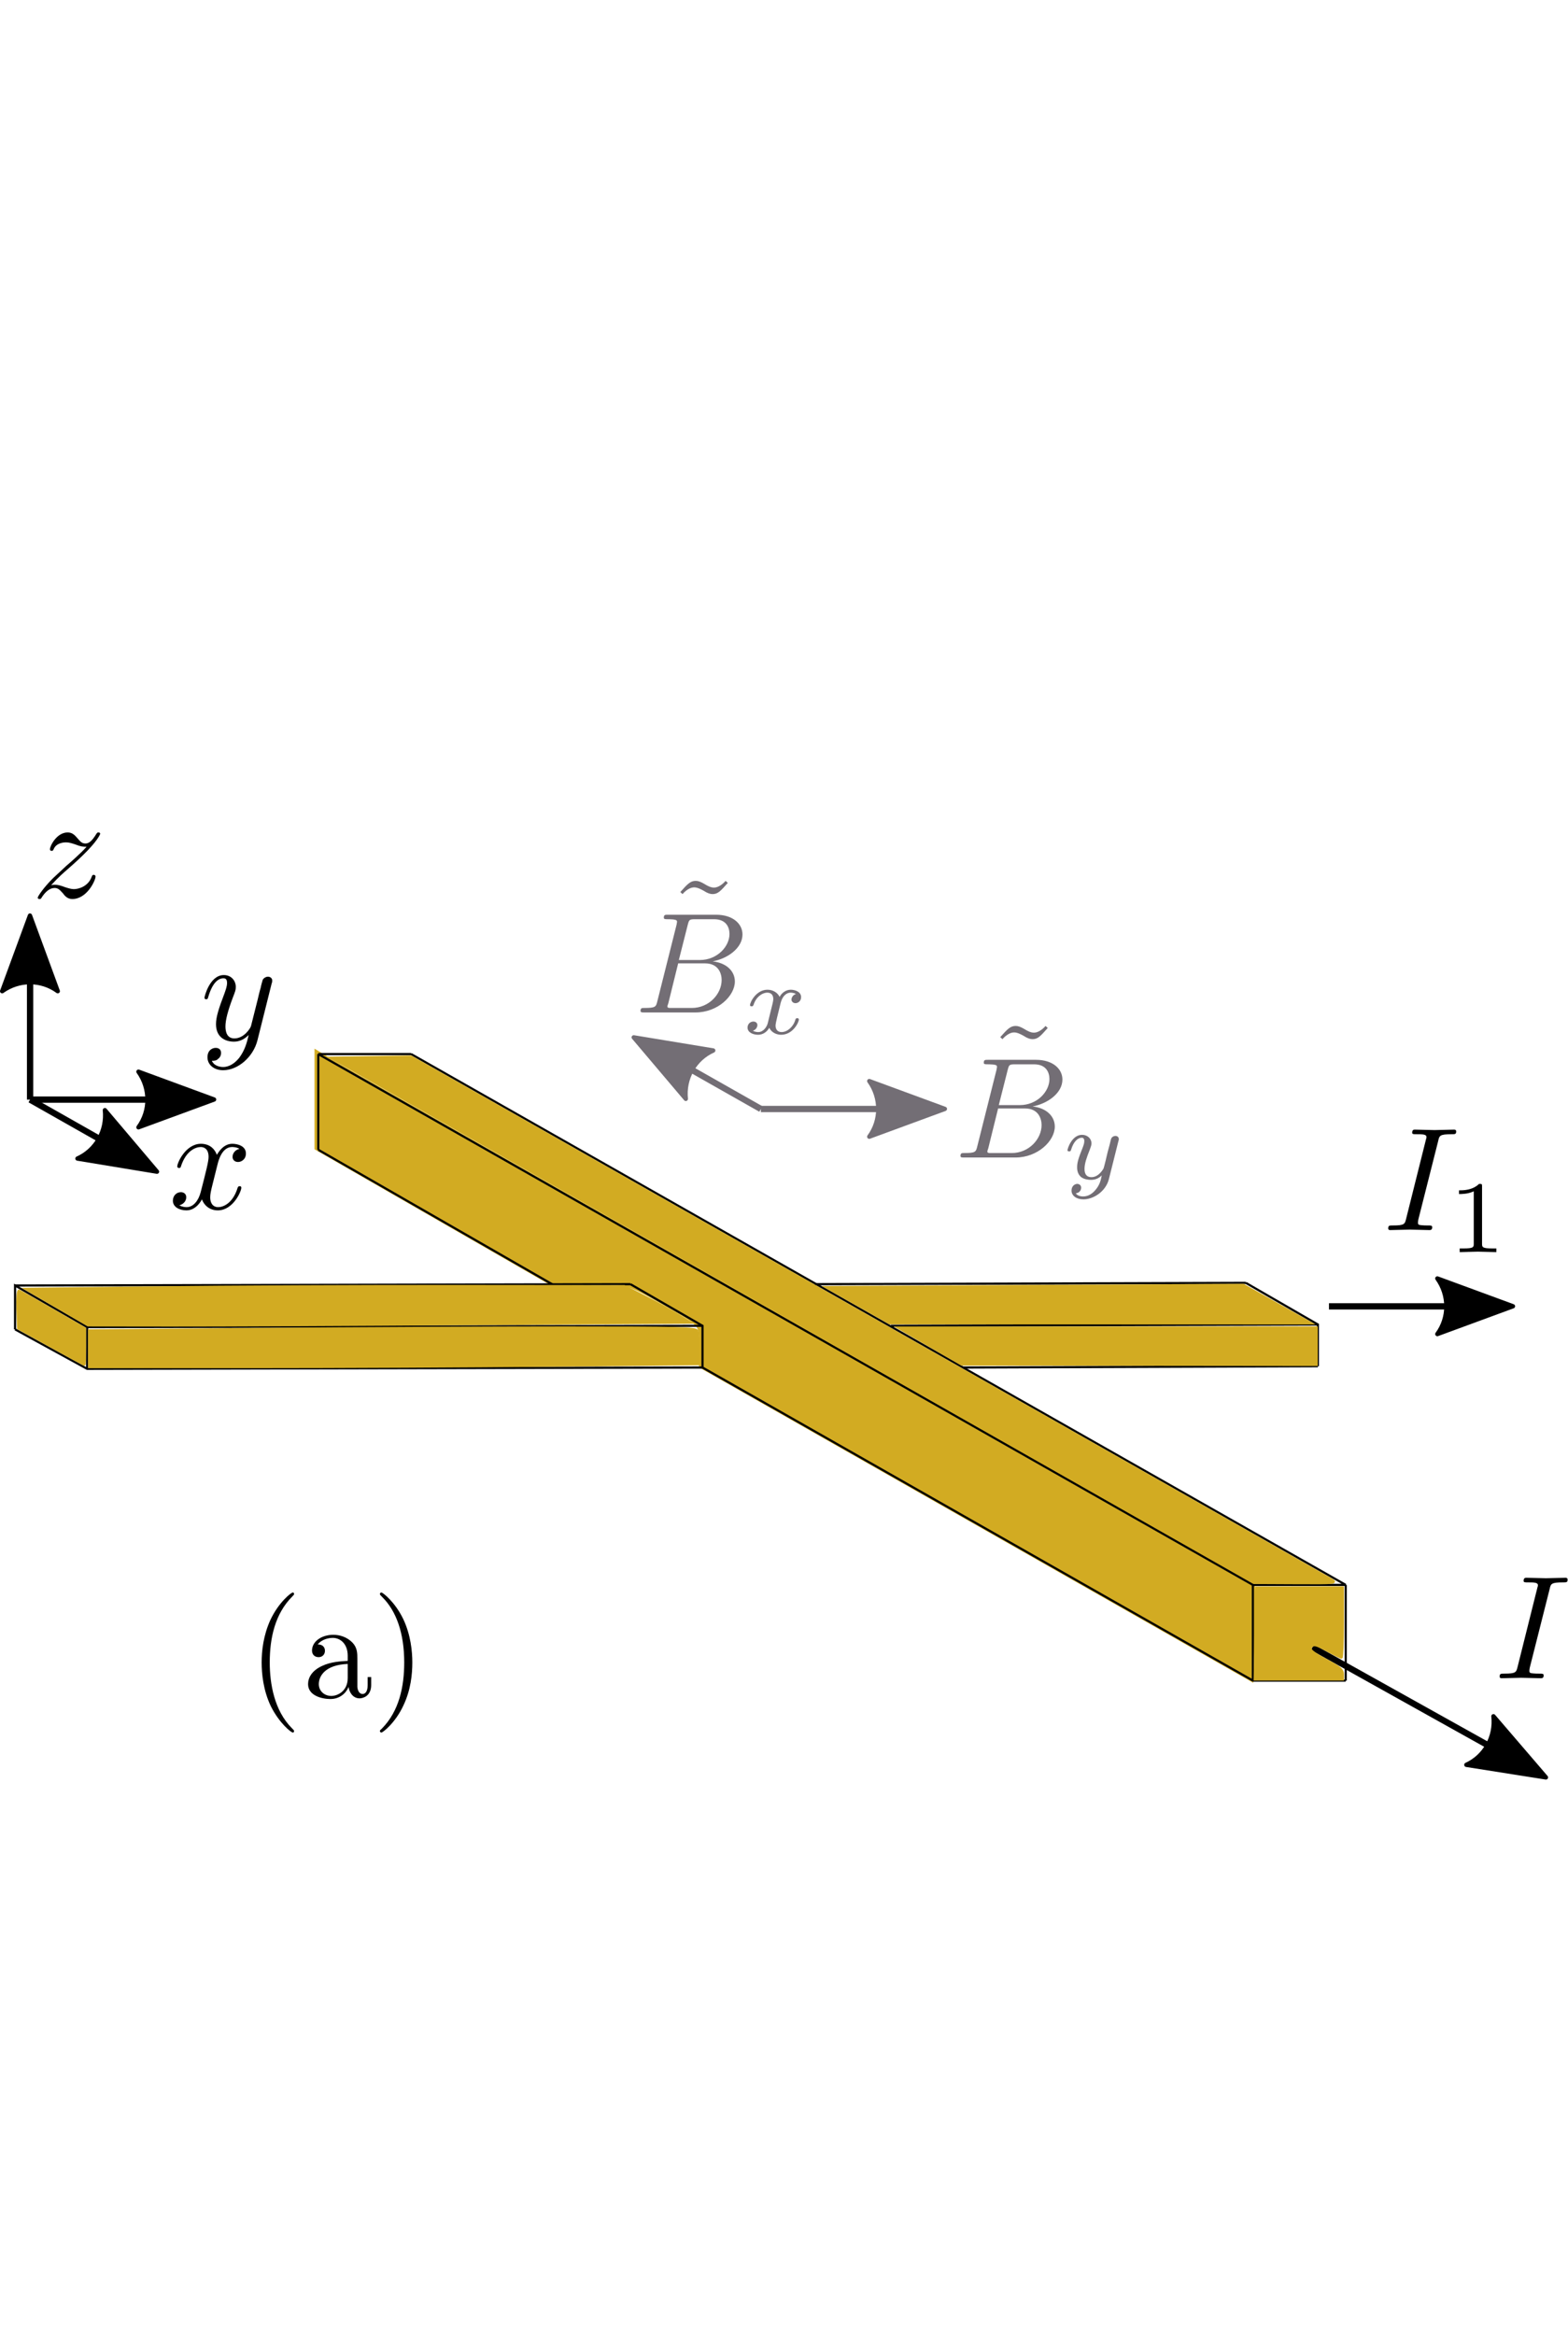 <?xml version="1.0" encoding="UTF-8" standalone="no"?>
<!-- Created with Inkscape (http://www.inkscape.org/) -->

<svg
   version="1.1"
   id="svg824"
   xml:space="preserve"
   width="565.149"
   height="841.406"
   viewBox="0 0 565.149 841.406"
   sodipodi:docname="dimple_margin.svg"
   inkscape:version="1.1.2 (b8e25be8, 2022-02-05)"
   xmlns:inkscape="http://www.inkscape.org/namespaces/inkscape"
   xmlns:sodipodi="http://sodipodi.sourceforge.net/DTD/sodipodi-0.dtd"
   xmlns="http://www.w3.org/2000/svg"
   xmlns:svg="http://www.w3.org/2000/svg"><defs
     id="defs828" /><sodipodi:namedview
     id="namedview826"
     pagecolor="#ffffff"
     bordercolor="#666666"
     borderopacity="1.0"
     inkscape:pageshadow="2"
     inkscape:pageopacity="0.0"
     inkscape:pagecheckerboard="0"
     showgrid="false"
     fit-margin-top="300"
     fit-margin-left="0"
     fit-margin-right="0"
     fit-margin-bottom="200"
     inkscape:zoom="0.49441831"
     inkscape:cx="234.61914"
     inkscape:cy="381.2561"
     inkscape:window-width="1312"
     inkscape:window-height="847"
     inkscape:window-x="68"
     inkscape:window-y="25"
     inkscape:window-maximized="0"
     inkscape:current-layer="g830" /><g
     id="g830"
     inkscape:groupmode="layer"
     inkscape:label="dimple"
     transform="matrix(1.333,0,0,1.333,-0.002,157.677)"><g
       id="g832"><g
         id="g834"><path
           d="m 263.992,292.184 -73.394,-41.762 -0.008,-5.692 c -0.004,-5.613 -0.149,-5.773 -10.59,-11.714 -10.066,-5.727 -11.062,-6 -20.332,-5.571 l -9.75,0.45 -31.641,-18.207 -31.644,-18.208 v -23.468 l 4.562,2.765 c 2.512,1.524 58.934,33.594 125.379,71.27 66.446,37.676 120.996,68.641 121.219,68.816 0.227,0.176 0.227,5.442 0,11.699 l -0.41,11.383 z"
           style="fill:#d2ab22;fill-opacity:1;fill-rule:nonzero;stroke:#d2ab22;stroke-width:3.186;stroke-linecap:butt;stroke-linejoin:miter;stroke-miterlimit:4;stroke-dasharray:none;stroke-opacity:1"
           id="path836" /></g><g
         id="g838"><path
           d="m 86.059,166.652 h 25.109 m 227.59,143.493 h 25.109 M 111.168,166.652 363.867,310.145 M 86.059,166.652 338.758,310.145"
           style="fill:none;stroke:#000000;stroke-width:0.581;stroke-linecap:butt;stroke-linejoin:miter;stroke-miterlimit:4;stroke-dasharray:none;stroke-opacity:1"
           id="path840" /></g><g
         id="g842"><path
           d="m 354.867,327.016 61.137,34.117"
           style="fill:none;stroke:#000000;stroke-width:1.701;stroke-linecap:butt;stroke-linejoin:miter;stroke-miterlimit:4;stroke-dasharray:none;stroke-opacity:1"
           id="path844" /></g><g
         id="g846"
         transform="matrix(-1,-0.558,0.558,-1,0,0)"><path
           d="m -455.012,-91.76 -17.852,-6.566 17.85,-6.562 c -2.849,3.875 -2.836,9.176 0.002,13.128 z"
           style="fill:#000000;fill-opacity:1;fill-rule:evenodd;stroke:#000000;stroke-width:1.021;stroke-linecap:butt;stroke-linejoin:round;stroke-miterlimit:4;stroke-dasharray:none;stroke-opacity:1"
           id="path848" /></g><g
         id="g850"><path
           d="m 8.133,178.961 32.379,18.348"
           style="fill:none;stroke:#000000;stroke-width:1.701;stroke-linecap:butt;stroke-linejoin:miter;stroke-miterlimit:4;stroke-dasharray:none;stroke-opacity:1"
           id="path852" /></g><g
         id="g854"
         transform="matrix(-1,-0.567,0.567,-1,0,0)"><path
           d="m -99.475,-125.414 -17.787,-6.539 17.786,-6.539 c -2.843,3.861 -2.826,9.144 0.001,13.078 z"
           style="fill:#000000;fill-opacity:1;fill-rule:evenodd;stroke:#000000;stroke-width:1.017;stroke-linecap:butt;stroke-linejoin:round;stroke-miterlimit:4;stroke-dasharray:none;stroke-opacity:1"
           id="path856" /></g><g
         id="g858"><path
           d="M 205.734,181.5 173.355,163.152"
           style="fill:none;stroke:#736e75;stroke-width:1.701;stroke-linecap:butt;stroke-linejoin:miter;stroke-miterlimit:4;stroke-dasharray:none;stroke-opacity:1"
           id="path860" /></g><g
         id="g862"
         transform="matrix(1,0.567,-0.567,1,0,0)"><path
           d="m 217.021,55.71 -17.784,-6.54 17.784,-6.538 c -2.841,3.86 -2.824,9.143 0,13.078 z"
           style="fill:#736e75;fill-opacity:1;fill-rule:evenodd;stroke:#736e75;stroke-width:1.017;stroke-linecap:butt;stroke-linejoin:round;stroke-miterlimit:4;stroke-dasharray:none;stroke-opacity:1"
           id="path864" /></g><g
         id="g866"><path
           d="M 86.059,166.652 V 192.52"
           style="fill:none;stroke:#000000;stroke-width:0.581;stroke-linecap:butt;stroke-linejoin:miter;stroke-miterlimit:4;stroke-dasharray:none;stroke-opacity:1"
           id="path868" /></g><g
         id="g870"><path
           d="m 363.867,310.145 v 25.871"
           style="fill:none;stroke:#000000;stroke-width:0.581;stroke-linecap:butt;stroke-linejoin:miter;stroke-miterlimit:4;stroke-dasharray:none;stroke-opacity:1"
           id="path872" /></g><g
         id="g874"><path
           d="m 338.758,310.145 v 25.871"
           style="fill:none;stroke:#000000;stroke-width:0.581;stroke-linecap:butt;stroke-linejoin:miter;stroke-miterlimit:4;stroke-dasharray:none;stroke-opacity:1"
           id="path876" /></g><g
         id="g878"><path
           d="m 86.059,192.52 63.711,36.617 m 40.183,22.25 148.805,84.629 h 25.109"
           style="fill:none;stroke:#000000;stroke-width:0.581;stroke-linecap:butt;stroke-linejoin:miter;stroke-miterlimit:4;stroke-dasharray:none;stroke-opacity:1"
           id="path880" /></g><g
         id="g882"><path
           d="m 170.461,228.855 19.492,11.254 v 11.278"
           style="fill:none;stroke:#000000;stroke-width:0.581;stroke-linecap:butt;stroke-linejoin:miter;stroke-miterlimit:4;stroke-dasharray:none;stroke-opacity:1"
           id="path884" /></g><g
         id="g886"><path
           d="m 4.074,241.07 v -11.859 l 19.492,11.254 v 11.277"
           style="fill:none;stroke:#000000;stroke-width:0.581;stroke-linecap:butt;stroke-linejoin:miter;stroke-miterlimit:4;stroke-dasharray:none;stroke-opacity:1"
           id="path888" /></g><g
         id="g890"><path
           d="M 170.461,228.855 4.074,229.211"
           style="fill:none;stroke:#000000;stroke-width:0.581;stroke-linecap:butt;stroke-linejoin:miter;stroke-miterlimit:4;stroke-dasharray:none;stroke-opacity:1"
           id="path892" /></g><g
         id="g894"><path
           d="m 23.566,240.465 166.387,-0.356"
           style="fill:none;stroke:#000000;stroke-width:0.581;stroke-linecap:butt;stroke-linejoin:miter;stroke-miterlimit:4;stroke-dasharray:none;stroke-opacity:1"
           id="path896" /></g><g
         id="g898"><path
           d="m 4.074,241.07 19.492,10.672 166.387,-0.355"
           style="fill:none;stroke:#000000;stroke-width:0.581;stroke-linecap:butt;stroke-linejoin:miter;stroke-miterlimit:4;stroke-dasharray:none;stroke-opacity:1"
           id="path900" /></g><g
         id="g902"><path
           d="m 336.848,228.5 19.492,11.254 v 11.277"
           style="fill:none;stroke:#000000;stroke-width:0.581;stroke-linecap:butt;stroke-linejoin:miter;stroke-miterlimit:4;stroke-dasharray:none;stroke-opacity:1"
           id="path904" /></g><g
         id="g906"><path
           d="m 336.848,228.5 -116.594,0.355"
           style="fill:none;stroke:#000000;stroke-width:0.581;stroke-linecap:butt;stroke-linejoin:miter;stroke-miterlimit:4;stroke-dasharray:none;stroke-opacity:1"
           id="path908" /></g><g
         id="g910"><path
           d="M 240.875,240.109 356.34,239.754"
           style="fill:none;stroke:#000000;stroke-width:0.581;stroke-linecap:butt;stroke-linejoin:miter;stroke-miterlimit:4;stroke-dasharray:none;stroke-opacity:1"
           id="path912" /></g><g
         id="g914"><path
           d="m 260.34,251.387 96,-0.356"
           style="fill:none;stroke:#000000;stroke-width:0.581;stroke-linecap:butt;stroke-linejoin:miter;stroke-miterlimit:4;stroke-dasharray:none;stroke-opacity:1"
           id="path916" /></g><g
         id="g918"><path
           d="m 359.336,234.852 h 47.488"
           style="fill:none;stroke:#000000;stroke-width:1.701;stroke-linecap:butt;stroke-linejoin:miter;stroke-miterlimit:4;stroke-dasharray:none;stroke-opacity:1"
           id="path920" /></g><g
         id="g922"
         transform="scale(-1)"><path
           d="m -388.641,-227.309 -20.441,-7.515 20.441,-7.516 c -3.265,4.438 -3.246,10.508 0,15.031 z"
           style="fill:#000000;fill-opacity:1;fill-rule:evenodd;stroke:#000000;stroke-width:1.169;stroke-linecap:butt;stroke-linejoin:round;stroke-miterlimit:4;stroke-dasharray:none;stroke-opacity:1"
           id="path924" /></g><g
         id="g926"><path
           d="M 8.133,178.961 H 55.621"
           style="fill:none;stroke:#000000;stroke-width:1.701;stroke-linecap:butt;stroke-linejoin:miter;stroke-miterlimit:4;stroke-dasharray:none;stroke-opacity:1"
           id="path928" /></g><g
         id="g930"
         transform="scale(-1)"><path
           d="m -37.438,-171.414 -20.441,-7.52 20.441,-7.515 c -3.265,4.437 -3.246,10.508 0,15.035 z"
           style="fill:#000000;fill-opacity:1;fill-rule:evenodd;stroke:#000000;stroke-width:1.169;stroke-linecap:butt;stroke-linejoin:round;stroke-miterlimit:4;stroke-dasharray:none;stroke-opacity:1"
           id="path932" /></g><g
         id="g934"><path
           d="M 8.133,178.961 V 131.473"
           style="fill:none;stroke:#000000;stroke-width:1.701;stroke-linecap:butt;stroke-linejoin:miter;stroke-miterlimit:4;stroke-dasharray:none;stroke-opacity:1"
           id="path936" /></g><g
         id="g938"
         transform="rotate(90)"><path
           d="m 149.656,-0.586 -20.441,-7.516 20.441,-7.515 c -3.265,4.437 -3.246,10.508 0,15.031 z"
           style="fill:#000000;fill-opacity:1;fill-rule:evenodd;stroke:#000000;stroke-width:1.169;stroke-linecap:butt;stroke-linejoin:round;stroke-miterlimit:4;stroke-dasharray:none;stroke-opacity:1"
           id="path940" /></g><path
         d="m 58.828,196.445 c 0.25,-0.996 1.184,-4.668 3.926,-4.668 0.187,0 1.184,0 1.992,0.496 -1.121,0.25 -1.867,1.184 -1.867,2.18 0,0.625 0.433,1.371 1.492,1.371 0.875,0 2.121,-0.683 2.121,-2.304 0,-2.055 -2.304,-2.618 -3.676,-2.618 -2.304,0 -3.675,2.118 -4.175,2.993 -0.996,-2.618 -3.114,-2.993 -4.297,-2.993 -4.11,0 -6.414,5.11 -6.414,6.106 0,0.437 0.433,0.437 0.496,0.437 0.312,0 0.437,-0.125 0.5,-0.437 1.371,-4.235 3.984,-5.231 5.355,-5.231 0.75,0 2.117,0.371 2.117,2.676 0,1.246 -0.683,3.863 -2.117,9.469 -0.621,2.43 -2.054,4.109 -3.797,4.109 -0.25,0 -1.121,0 -1.996,-0.496 0.996,-0.25 1.871,-1.058 1.871,-2.18 0,-1.058 -0.875,-1.371 -1.433,-1.371 -1.246,0 -2.18,0.996 -2.18,2.305 0,1.805 1.93,2.617 3.676,2.617 2.676,0 4.109,-2.804 4.172,-2.992 0.5,1.434 1.929,2.992 4.297,2.992 4.113,0 6.355,-5.109 6.355,-6.105 0,-0.438 -0.312,-0.438 -0.437,-0.438 -0.375,0 -0.438,0.188 -0.559,0.438 -1.309,4.297 -3.988,5.23 -5.234,5.23 -1.559,0 -2.18,-1.246 -2.18,-2.613 0,-0.875 0.187,-1.746 0.621,-3.488 z"
         style="fill:#000000;fill-opacity:1;fill-rule:nonzero;stroke:none"
         id="path942" /><path
         d="m 73.418,147.723 c 0.187,-0.559 0.187,-0.621 0.187,-0.934 0,-0.684 -0.562,-1.059 -1.183,-1.059 -0.375,0 -1,0.25 -1.371,0.809 -0.063,0.25 -0.438,1.434 -0.563,2.18 -0.308,0.996 -0.558,2.117 -0.808,3.179 l -1.805,7.161 c -0.125,0.562 -1.871,3.363 -4.488,3.363 -1.992,0 -2.426,-1.742 -2.426,-3.238 0,-1.805 0.684,-4.297 1.992,-7.786 0.621,-1.621 0.809,-2.054 0.809,-2.867 0,-1.742 -1.246,-3.238 -3.239,-3.238 -3.8,0 -5.23,5.793 -5.23,6.105 0,0.438 0.371,0.438 0.434,0.438 0.437,0 0.437,-0.125 0.625,-0.75 1.121,-3.738 2.675,-4.918 4.046,-4.918 0.313,0 0.997,0 0.997,1.242 0,1 -0.434,2.059 -0.684,2.805 -1.621,4.234 -2.305,6.476 -2.305,8.347 0,3.551 2.492,4.735 4.86,4.735 1.554,0 2.863,-0.688 3.984,-1.809 -0.496,2.055 -0.996,4.051 -2.555,6.168 -1.058,1.309 -2.55,2.492 -4.359,2.492 -0.559,0 -2.367,-0.125 -3.051,-1.683 0.621,0 1.184,0 1.68,-0.5 0.437,-0.309 0.812,-0.871 0.812,-1.617 0,-1.246 -1.058,-1.371 -1.433,-1.371 -0.934,0 -2.242,0.625 -2.242,2.554 0,1.992 1.742,3.489 4.234,3.489 4.051,0 8.16,-3.614 9.281,-8.098 z"
         style="fill:#000000;fill-opacity:1;fill-rule:nonzero;stroke:none"
         id="path944" /><path
         d="m 13.816,121.004 c 2.118,-2.305 3.301,-3.301 4.731,-4.547 0,0 2.43,-2.117 3.863,-3.547 3.801,-3.676 4.672,-5.609 4.672,-5.793 0,-0.375 -0.375,-0.375 -0.437,-0.375 -0.309,0 -0.372,0.063 -0.622,0.438 -1.183,1.929 -1.992,2.55 -2.929,2.55 -0.996,0 -1.43,-0.621 -2.055,-1.308 -0.746,-0.871 -1.43,-1.68 -2.738,-1.68 -2.992,0 -4.797,3.676 -4.797,4.547 0,0.188 0.125,0.438 0.434,0.438 0.374,0 0.437,-0.188 0.562,-0.438 0.746,-1.867 3.051,-1.867 3.363,-1.867 0.809,0 1.559,0.246 2.492,0.558 1.618,0.625 2.055,0.625 3.051,0.625 -1.433,1.68 -4.734,4.547 -5.48,5.168 l -3.614,3.364 c -2.679,2.679 -4.109,4.922 -4.109,5.234 0,0.371 0.434,0.371 0.496,0.371 0.313,0 0.375,-0.062 0.625,-0.496 0.934,-1.434 2.117,-2.492 3.426,-2.492 0.871,0 1.309,0.371 2.305,1.492 0.621,0.875 1.371,1.496 2.492,1.496 3.984,0 6.289,-5.043 6.289,-6.101 0,-0.188 -0.188,-0.438 -0.496,-0.438 -0.375,0 -0.438,0.25 -0.563,0.559 -0.933,2.554 -3.488,3.304 -4.797,3.304 -0.746,0 -1.496,-0.25 -2.304,-0.5 -1.371,-0.5 -1.992,-0.683 -2.801,-0.683 -0.063,0 -0.687,0 -1.059,0.121 z"
         style="fill:#000000;fill-opacity:1;fill-rule:nonzero;stroke:none"
         id="path946" /><path
         d="m 419.004,311.273 c 0.312,-1.433 0.437,-1.804 3.613,-1.804 0.938,0 1.246,0 1.246,-0.75 0,-0.496 -0.433,-0.496 -0.558,-0.496 -1.184,0 -4.114,0.125 -5.297,0.125 -1.184,0 -4.047,-0.125 -5.293,-0.125 -0.25,0 -0.746,0 -0.746,0.808 0,0.438 0.308,0.438 1.121,0.438 1.617,0 2.738,0 2.738,0.746 0,0.187 0,0.312 -0.125,0.625 l -5.355,21.426 c -0.375,1.496 -0.438,1.867 -3.614,1.867 -0.933,0 -1.246,0 -1.246,0.812 0,0.434 0.438,0.434 0.563,0.434 1.183,0 4.047,-0.125 5.23,-0.125 1.184,0 4.114,0.125 5.297,0.125 0.309,0 0.809,0 0.809,-0.746 0,-0.5 -0.313,-0.5 -1.184,-0.5 -0.746,0 -0.933,0 -1.683,-0.063 -0.872,-0.062 -0.997,-0.246 -0.997,-0.683 0,-0.313 0.063,-0.625 0.125,-0.934 z"
         style="fill:#000000;fill-opacity:1;fill-rule:nonzero;stroke:none"
         id="path948" /><path
         d="m 388.875,190.125 c 0.313,-1.43 0.434,-1.805 3.613,-1.805 0.934,0 1.246,0 1.246,-0.75 0,-0.496 -0.437,-0.496 -0.562,-0.496 -1.184,0 -4.11,0.125 -5.293,0.125 -1.184,0 -4.051,-0.125 -5.297,-0.125 -0.246,0 -0.746,0 -0.746,0.809 0,0.437 0.312,0.437 1.121,0.437 1.621,0 2.742,0 2.742,0.746 0,0.188 0,0.313 -0.125,0.625 l -5.359,21.426 c -0.371,1.496 -0.434,1.867 -3.61,1.867 -0.937,0 -1.246,0 -1.246,0.813 0,0.433 0.434,0.433 0.559,0.433 1.184,0 4.051,-0.125 5.234,-0.125 1.184,0 4.11,0.125 5.293,0.125 0.313,0 0.809,0 0.809,-0.746 0,-0.5 -0.309,-0.5 -1.184,-0.5 -0.746,0 -0.933,0 -1.679,-0.062 -0.871,-0.063 -0.996,-0.246 -0.996,-0.684 0,-0.312 0.062,-0.621 0.125,-0.933 z"
         style="fill:#000000;fill-opacity:1;fill-rule:nonzero;stroke:none"
         id="path950" /><path
         d="m 400.73,202.496 c 0,-0.746 0,-0.746 -0.812,-0.746 -1.805,1.742 -4.297,1.742 -5.418,1.742 v 1 c 0.625,0 2.492,0 3.988,-0.75 v 14.141 c 0,0.933 0,1.308 -2.742,1.308 h -1.058 v 0.997 c 0.496,0 3.921,-0.126 4.921,-0.126 0.871,0 4.36,0.126 4.981,0.126 v -0.997 h -1.059 c -2.801,0 -2.801,-0.375 -2.801,-1.308 z"
         style="fill:#000000;fill-opacity:1;fill-rule:nonzero;stroke:none"
         id="path952" /><g
         id="g954"><path
           d="M 241.129,253.859 C 187.219,223.215 131.094,191.289 116.402,182.91 l -26.707,-15.23 10.707,-0.16 10.703,-0.161 123.469,70.094 c 67.906,38.551 124.262,70.574 125.238,71.16 1.747,1.055 1.622,1.071 -9.449,1.016 l -11.218,-0.055 z"
           style="fill:#d2ab22;fill-opacity:1;fill-rule:nonzero;stroke:#d2ab22;stroke-width:0.67;stroke-linecap:butt;stroke-linejoin:miter;stroke-miterlimit:4;stroke-dasharray:none;stroke-opacity:1"
           id="path956" /></g><g
         id="g958"><path
           d="m 339.516,323.27 0.218,-12.395 11.664,-0.004 11.661,-0.004 v 9.449 c 0,5.196 -0.164,9.446 -0.368,9.446 -0.203,0 -1.925,-0.856 -3.828,-1.899 -2.812,-1.547 -3.597,-1.761 -4.207,-1.14 -0.898,0.91 -0.101,1.605 5.008,4.339 2.66,1.426 3.395,2.122 3.395,3.211 v 1.395 h -23.762 z"
           style="fill:#d2ab22;fill-opacity:1;fill-rule:nonzero;stroke:#d2ab22;stroke-width:0.67;stroke-linecap:butt;stroke-linejoin:miter;stroke-miterlimit:4;stroke-dasharray:none;stroke-opacity:1"
           id="path960" /></g><g
         id="g962"><path
           d="M 15.43,235.059 7.023,230.164 42,229.758 c 19.238,-0.223 55.637,-0.387 80.887,-0.363 l 45.906,0.039 5.758,2.921 c 3.168,1.606 7.172,3.809 8.898,4.895 l 3.141,1.977 -58.938,0.39 C 95.234,239.836 58.613,240 46.273,239.984 l -22.437,-0.027 z"
           style="fill:#d2ab22;fill-opacity:1;fill-rule:nonzero;stroke:#d2ab22;stroke-width:0.67;stroke-linecap:butt;stroke-linejoin:miter;stroke-miterlimit:4;stroke-dasharray:none;stroke-opacity:1"
           id="path964" /></g><g
         id="g966"><path
           d="m 24.133,246.309 v -4.922 l 46.5,-0.391 c 25.574,-0.215 62.476,-0.394 82.012,-0.394 31.835,0 35.546,0.097 35.867,0.933 0.199,0.516 0.359,2.731 0.359,4.922 v 3.988 l -39.414,0.395 c -21.676,0.215 -58.742,0.39 -82.367,0.39 H 24.133 Z"
           style="fill:#d2ab22;fill-opacity:1;fill-rule:nonzero;stroke:#d2ab22;stroke-width:0.67;stroke-linecap:butt;stroke-linejoin:miter;stroke-miterlimit:4;stroke-dasharray:none;stroke-opacity:1"
           id="path968" /></g><g
         id="g970"><path
           d="m 231.977,234.531 -8.563,-4.851 56.391,-0.297 56.386,-0.297 9.149,5.168 9.144,5.168 -113.945,-0.039 z"
           style="fill:#d2ab22;fill-opacity:1;fill-rule:nonzero;stroke:#d2ab22;stroke-width:0.67;stroke-linecap:butt;stroke-linejoin:miter;stroke-miterlimit:4;stroke-dasharray:none;stroke-opacity:1"
           id="path972" /></g><g
         id="g974"><path
           d="m 255.891,248.148 c -2.274,-1.312 -6.129,-3.543 -8.563,-4.957 l -4.43,-2.566 56.54,-0.012 56.535,-0.011 v 10.039 L 308,250.59 260.023,250.535 Z"
           style="fill:#d2ab22;fill-opacity:1;fill-rule:nonzero;stroke:#d2ab22;stroke-width:0.67;stroke-linecap:butt;stroke-linejoin:miter;stroke-miterlimit:4;stroke-dasharray:none;stroke-opacity:1"
           id="path976" /></g><g
         id="g978"><path
           d="m 13.801,245.688 -8.86,-4.895 -0.171,-5.172 c -0.094,-2.887 0.062,-5.082 0.359,-4.965 0.293,0.114 4.422,2.449 9.176,5.196 l 8.644,4.992 v 4.898 c 0,2.696 -0.066,4.887 -0.144,4.871 -0.082,-0.015 -4.133,-2.23 -9.008,-4.925 z"
           style="fill:#d2ab22;fill-opacity:1;fill-rule:nonzero;stroke:#d2ab22;stroke-width:0.67;stroke-linecap:butt;stroke-linejoin:miter;stroke-miterlimit:4;stroke-dasharray:none;stroke-opacity:1"
           id="path980" /></g><g
         id="g982"><path
           d="m 205.734,181.5 h 47.489"
           style="fill:none;stroke:#736e75;stroke-width:1.701;stroke-linecap:butt;stroke-linejoin:miter;stroke-miterlimit:4;stroke-dasharray:none;stroke-opacity:1"
           id="path984" /></g><g
         id="g986"
         transform="scale(-1)"><path
           d="m -235.039,-173.953 -20.441,-7.52 20.441,-7.515 c -3.266,4.437 -3.246,10.511 0,15.035 z"
           style="fill:#736e75;fill-opacity:1;fill-rule:evenodd;stroke:#736e75;stroke-width:1.169;stroke-linecap:butt;stroke-linejoin:round;stroke-miterlimit:4;stroke-dasharray:none;stroke-opacity:1"
           id="path988" /></g><path
         d="m 79.512,349.645 c 0,-0.118 0,-0.18 -0.653,-0.829 -4.679,-4.742 -5.921,-11.91 -5.921,-17.714 0,-6.575 1.421,-13.149 6.101,-17.832 0.473,-0.473 0.473,-0.532 0.473,-0.649 0,-0.297 -0.117,-0.418 -0.356,-0.418 -0.414,0 -3.789,2.609 -6.043,7.406 -1.894,4.149 -2.367,8.352 -2.367,11.493 0,2.96 0.414,7.523 2.488,11.847 2.309,4.621 5.508,7.11 5.922,7.11 0.239,0 0.356,-0.118 0.356,-0.414 z"
         style="fill:#000000;fill-opacity:1;fill-rule:nonzero;stroke:none"
         id="path990" /><path
         d="m 94.262,337.738 c 0.176,1.481 1.183,3.078 2.961,3.078 0.828,0 3.14,-0.531 3.14,-3.613 v -2.133 h -0.949 v 2.133 c 0,2.192 -0.949,2.43 -1.363,2.43 -1.242,0 -1.422,-1.719 -1.422,-1.895 v -7.523 c 0,-1.602 0,-3.082 -1.359,-4.504 -1.485,-1.481 -3.379,-2.074 -5.157,-2.074 -3.14,0 -5.746,1.777 -5.746,4.265 0,1.125 0.77,1.778 1.778,1.778 1.066,0 1.718,-0.77 1.718,-1.719 0,-0.473 -0.179,-1.715 -1.957,-1.715 1.067,-1.363 2.906,-1.777 4.09,-1.777 1.895,0 4.027,1.48 4.027,4.855 v 1.364 c -1.953,0.117 -4.562,0.238 -6.929,1.363 -2.844,1.301 -3.793,3.258 -3.793,4.918 0,3.078 3.672,4.027 6.043,4.027 2.488,0 4.207,-1.543 4.918,-3.258 z m -0.239,-6.222 v 3.793 c 0,3.554 -2.726,4.855 -4.441,4.855 -1.836,0 -3.379,-1.301 -3.379,-3.195 0,-2.074 1.602,-5.215 7.82,-5.453 z"
         style="fill:#000000;fill-opacity:1;fill-rule:nonzero;stroke:none"
         id="path992" /><path
         d="m 111.488,331.102 c 0,-2.903 -0.414,-7.465 -2.488,-11.79 -2.25,-4.621 -5.508,-7.109 -5.863,-7.109 -0.239,0 -0.418,0.18 -0.418,0.418 0,0.117 0,0.176 0.711,0.887 3.734,3.734 5.867,9.715 5.867,17.594 0,6.515 -1.363,13.152 -6.043,17.89 -0.535,0.473 -0.535,0.535 -0.535,0.653 0,0.238 0.179,0.414 0.418,0.414 0.355,0 3.789,-2.606 5.98,-7.407 1.957,-4.144 2.371,-8.351 2.371,-11.55 z"
         style="fill:#000000;fill-opacity:1;fill-rule:nonzero;stroke:none"
         id="path994" /><path
         d="m 196.793,120.375 -0.605,-0.543 c 0,0 -1.454,1.816 -3.153,1.816 -0.906,0 -1.875,-0.546 -2.543,-0.968 -1.031,-0.606 -1.695,-0.848 -2.363,-0.848 -1.453,0 -2.242,0.848 -4.18,3.027 l 0.606,0.547 c 0,0 1.453,-1.816 3.152,-1.816 0.906,0 1.875,0.543 2.543,0.906 1.031,0.668 1.758,0.91 2.422,0.91 1.453,0 2.183,-0.847 4.121,-3.031 z"
         style="fill:#736e75;fill-opacity:1;fill-rule:nonzero;stroke:none"
         id="path996" /><path
         d="m 177.738,152.371 c -0.363,1.516 -0.484,1.817 -3.515,1.817 -0.664,0 -1.028,0 -1.028,0.789 0,0.425 0.364,0.425 1.028,0.425 h 13.812 c 6.117,0 10.664,-4.547 10.664,-8.363 0,-2.785 -2.242,-5.027 -6,-5.449 4,-0.727 8.059,-3.574 8.059,-7.27 0,-2.847 -2.547,-5.332 -7.149,-5.332 h -13.023 c -0.731,0 -1.094,0 -1.094,0.789 0,0.422 0.363,0.422 1.094,0.422 0.059,0 0.785,0 1.453,0.063 0.664,0.121 1.027,0.121 1.027,0.664 0,0.121 -0.058,0.242 -0.121,0.726 z m 5.813,-11.144 2.426,-9.575 c 0.363,-1.332 0.421,-1.453 2.058,-1.453 h 5.027 c 3.395,0 4.18,2.301 4.18,4 0,3.391 -3.332,7.028 -7.996,7.028 z m -1.696,12.961 c -0.543,0 -0.605,0 -0.847,0 -0.422,-0.059 -0.543,-0.122 -0.543,-0.422 0,-0.121 0,-0.184 0.242,-0.848 l 2.664,-10.785 h 7.27 c 3.695,0 4.484,2.847 4.484,4.484 0,3.817 -3.453,7.571 -8.059,7.571 z"
         style="fill:#736e75;fill-opacity:1;fill-rule:nonzero;stroke:none"
         id="path998" /><path
         d="m 207.582,158.344 c -0.242,0.91 -1.152,2.363 -2.547,2.363 -0.058,0 -0.906,0 -1.453,-0.363 1.09,-0.364 1.211,-1.332 1.211,-1.512 0,-0.609 -0.484,-0.973 -1.09,-0.973 -0.785,0 -1.574,0.61 -1.574,1.637 0,1.332 1.516,1.938 2.848,1.938 1.273,0 2.363,-0.727 3.027,-1.875 0.668,1.39 2.121,1.875 3.211,1.875 3.152,0 4.785,-3.332 4.785,-4.118 0,-0.363 -0.363,-0.363 -0.422,-0.363 -0.426,0 -0.426,0.18 -0.547,0.485 -0.543,1.878 -2.179,3.269 -3.695,3.269 -1.09,0 -1.633,-0.727 -1.633,-1.754 0,-0.73 0.664,-3.152 1.391,-6.18 0.547,-2.062 1.758,-2.726 2.668,-2.726 0.058,0 0.847,0 1.453,0.363 -0.848,0.242 -1.211,1.031 -1.211,1.516 0,0.543 0.484,0.969 1.09,0.969 0.605,0 1.515,-0.485 1.515,-1.637 0,-1.516 -1.757,-2 -2.789,-2 -1.394,0 -2.484,0.91 -3.027,1.941 -0.484,-1.094 -1.758,-1.941 -3.273,-1.941 -3.028,0 -4.723,3.332 -4.723,4.18 0,0.304 0.363,0.304 0.422,0.304 0.363,0 0.363,-0.062 0.547,-0.426 0.664,-2.117 2.363,-3.269 3.695,-3.269 0.906,0 1.633,0.484 1.633,1.758 0,0.543 -0.364,1.875 -0.606,2.843 z"
         style="fill:#736e75;fill-opacity:1;fill-rule:nonzero;stroke:none"
         id="path1000" /><path
         d="m 283.301,159.594 -0.606,-0.543 c 0,0 -1.453,1.816 -3.148,1.816 -0.91,0 -1.879,-0.547 -2.547,-0.969 -1.027,-0.605 -1.695,-0.847 -2.363,-0.847 -1.453,0 -2.239,0.847 -4.18,3.027 l 0.605,0.547 c 0,0 1.458,-1.82 3.153,-1.82 0.906,0 1.879,0.547 2.543,0.91 1.031,0.668 1.758,0.91 2.426,0.91 1.453,0 2.179,-0.848 4.117,-3.031 z"
         style="fill:#736e75;fill-opacity:1;fill-rule:nonzero;stroke:none"
         id="path1002" /><path
         d="m 264.246,191.59 c -0.363,1.515 -0.484,1.816 -3.516,1.816 -0.664,0 -1.027,0 -1.027,0.789 0,0.422 0.363,0.422 1.027,0.422 h 13.813 c 6.121,0 10.664,-4.543 10.664,-8.359 0,-2.785 -2.242,-5.028 -6,-5.449 4,-0.731 8.059,-3.575 8.059,-7.27 0,-2.848 -2.543,-5.332 -7.149,-5.332 h -13.023 c -0.727,0 -1.09,0 -1.09,0.785 0,0.426 0.363,0.426 1.09,0.426 0.058,0 0.785,0 1.453,0.062 0.668,0.122 1.031,0.122 1.031,0.665 0,0.121 -0.062,0.242 -0.121,0.726 z m 5.816,-11.145 2.422,-9.574 c 0.364,-1.332 0.426,-1.453 2.059,-1.453 h 5.031 c 3.391,0 4.18,2.301 4.18,4 0,3.391 -3.332,7.027 -7.996,7.027 z m -1.699,12.961 c -0.543,0 -0.605,0 -0.847,0 -0.422,-0.058 -0.543,-0.121 -0.543,-0.422 0,-0.121 0,-0.183 0.242,-0.847 l 2.664,-10.785 h 7.269 c 3.696,0 4.485,2.847 4.485,4.484 0,3.816 -3.453,7.57 -8.059,7.57 z"
         style="fill:#736e75;fill-opacity:1;fill-rule:nonzero;stroke:none"
         id="path1004" /><path
         d="m 302.391,190.234 c 0.121,-0.363 0.121,-0.425 0.121,-0.605 0,-0.547 -0.426,-0.848 -0.91,-0.848 -0.301,0 -0.79,0.121 -1.09,0.606 -0.121,0.179 -0.305,1.027 -0.426,1.574 l -0.606,2.242 c -0.121,0.664 -0.968,4.059 -1.089,4.359 0,0 -1.211,2.364 -3.27,2.364 -1.879,0 -1.879,-1.758 -1.879,-2.242 0,-1.454 0.606,-3.149 1.453,-5.27 0.305,-0.848 0.426,-1.148 0.426,-1.637 0,-1.269 -1.09,-2.3 -2.547,-2.3 -2.726,0 -3.937,3.695 -3.937,4.179 0,0.305 0.363,0.305 0.484,0.305 0.363,0 0.363,-0.121 0.484,-0.426 0.668,-2.242 1.821,-3.269 2.911,-3.269 0.422,0 0.664,0.3 0.664,0.906 0,0.668 -0.242,1.215 -0.364,1.578 -1.332,3.332 -1.574,4.301 -1.574,5.512 0,0.422 0,1.695 1.031,2.605 0.848,0.664 2,0.785 2.727,0.785 1.09,0 2.059,-0.363 2.906,-1.211 -0.301,1.516 -0.605,2.668 -1.758,4 -0.726,0.848 -1.816,1.696 -3.269,1.696 -0.184,0 -1.453,0 -2,-0.848 1.453,-0.184 1.453,-1.453 1.453,-1.516 0,-0.847 -0.785,-1.031 -1.027,-1.031 -0.668,0 -1.578,0.547 -1.578,1.82 0,1.333 1.273,2.364 3.211,2.364 2.726,0 6.058,-2.121 6.906,-5.516 z"
         style="fill:#736e75;fill-opacity:1;fill-rule:nonzero;stroke:none"
         id="path1006" /></g></g></svg>
